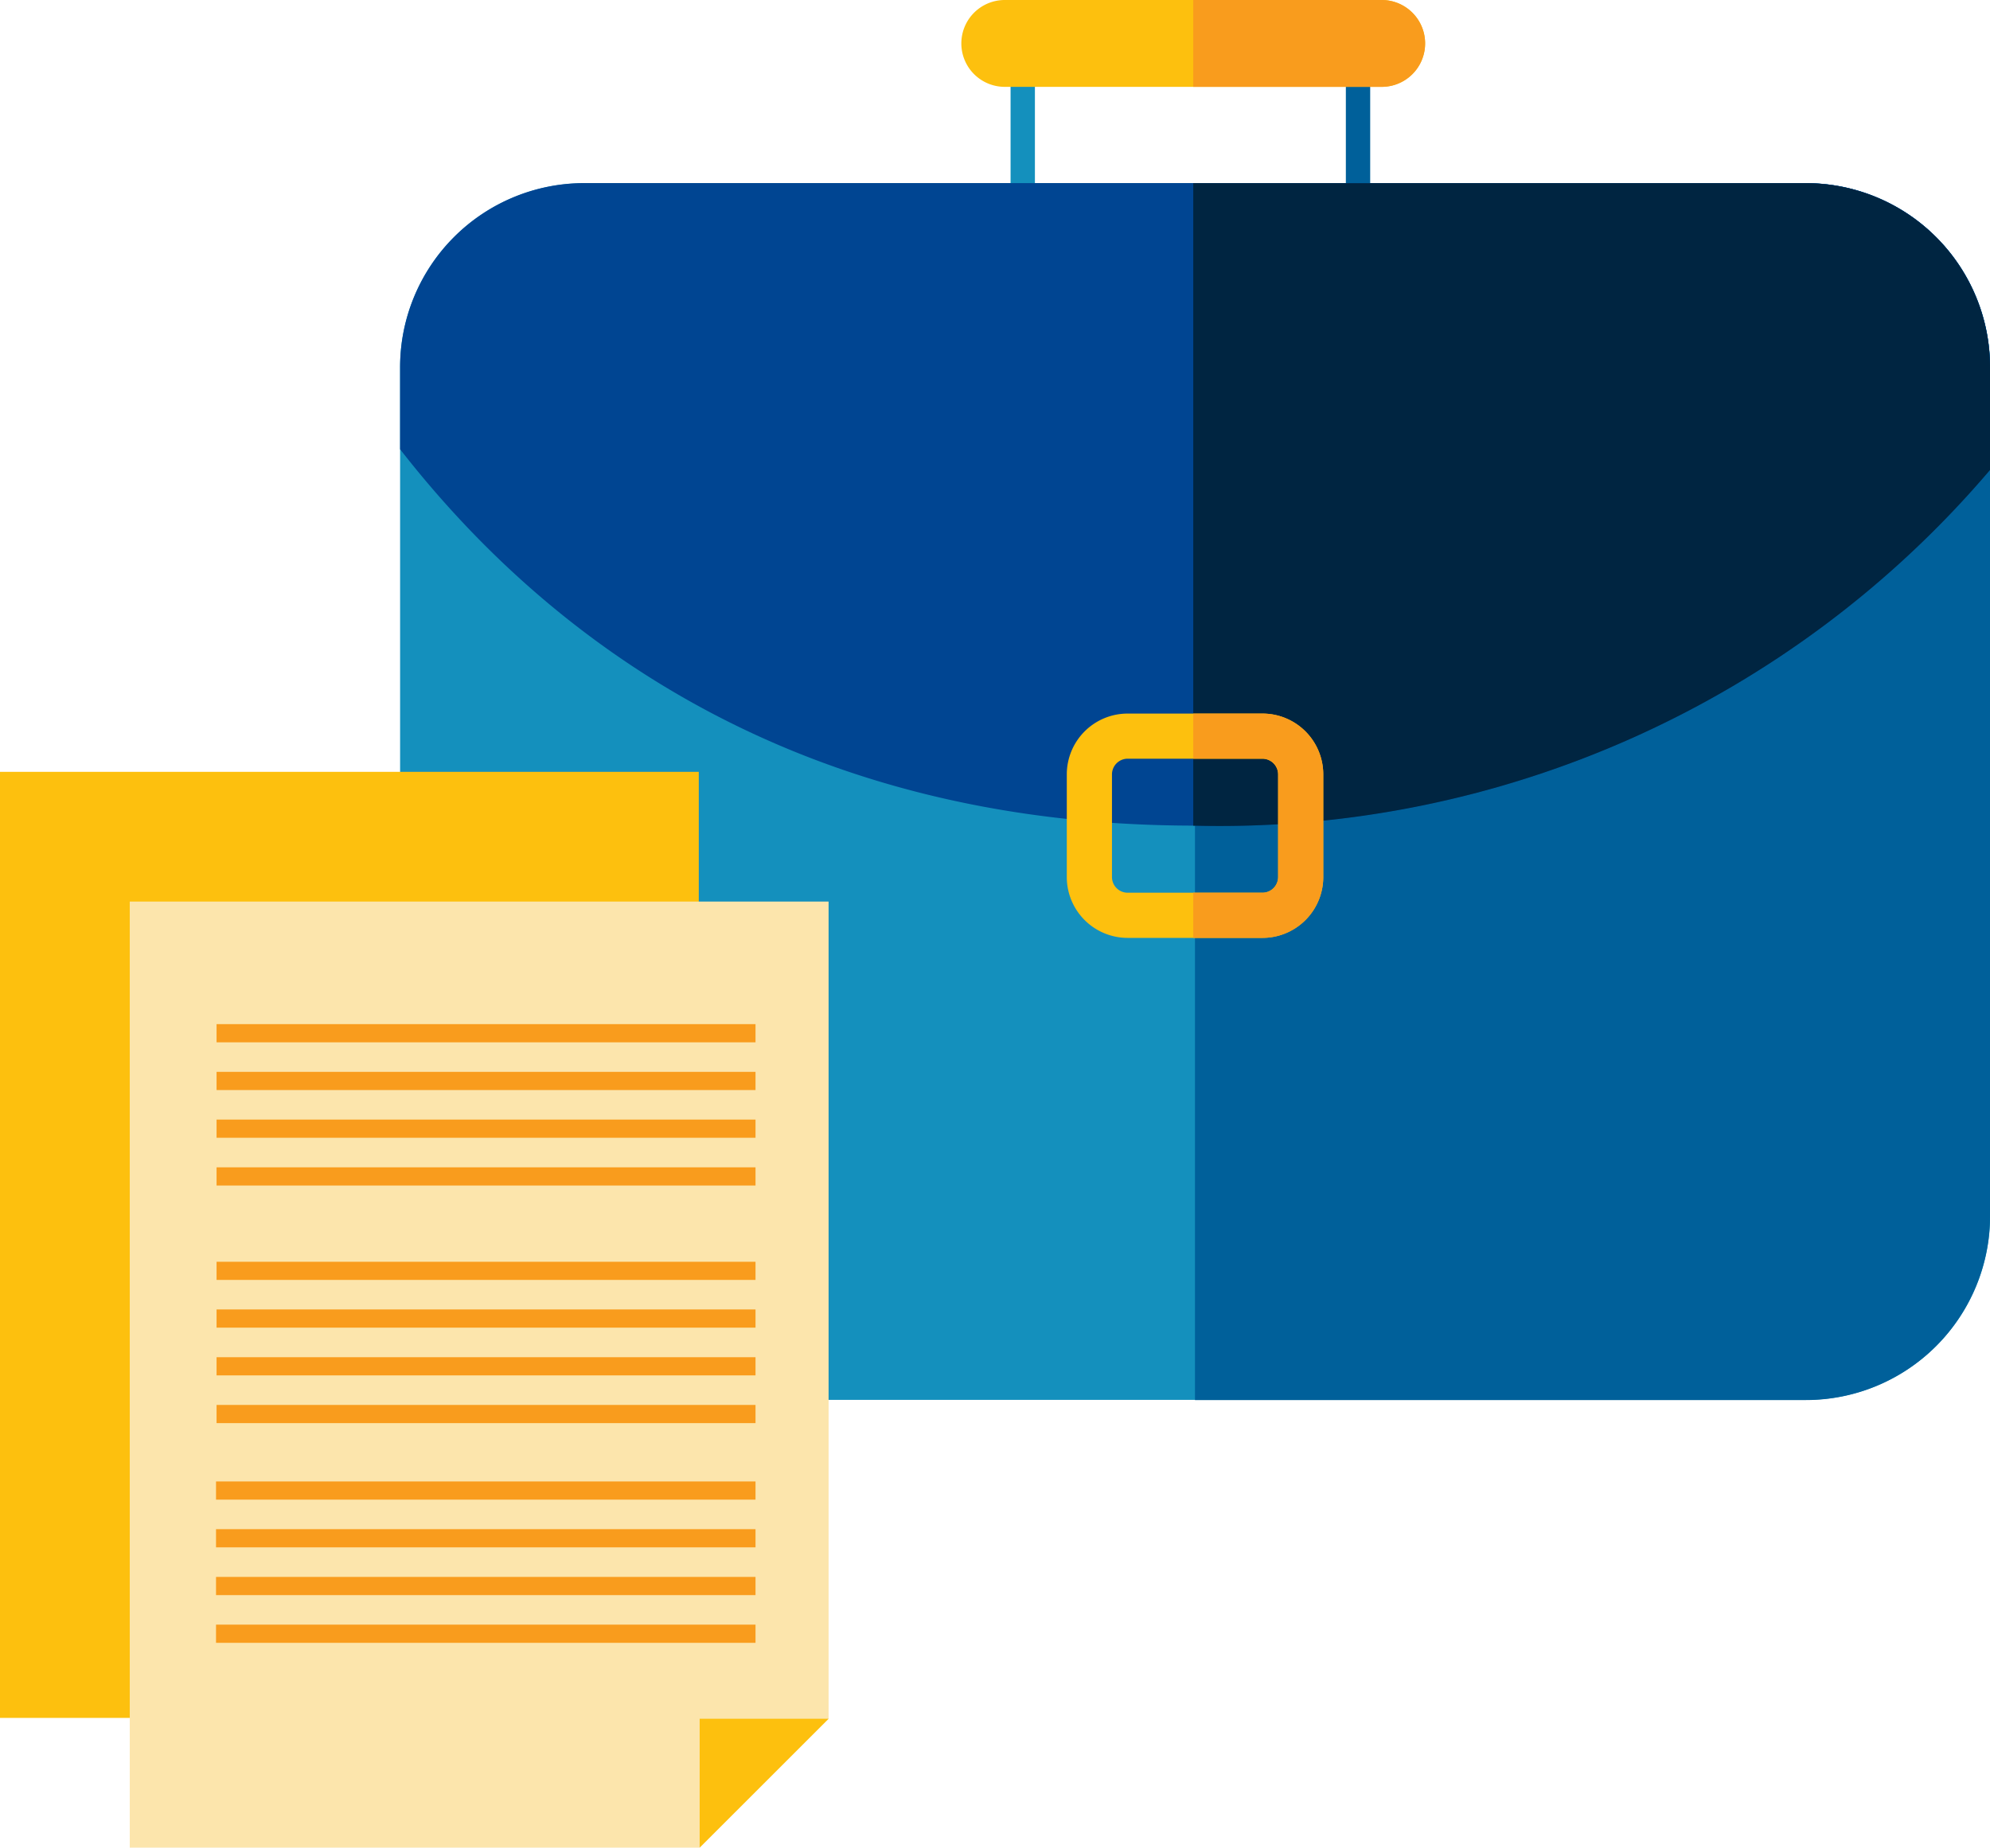 <svg xmlns="http://www.w3.org/2000/svg" width="59.288" height="55.056" viewBox="0 0 59.288 55.056"><defs><style>.a{fill:#1490bd;}.b{fill:#00609a;}.c{fill:#004592;}.d{fill:#002541;}.e{fill:#fdc00e;}.f{fill:#fce5ac;}.g{fill:#f99c1d;}</style></defs><g transform="translate(-244.372 -145.381)"><path class="a" d="M5.486,0h36.4a5.486,5.486,0,0,1,5.486,5.486V30.77a5.485,5.485,0,0,1-5.485,5.485H5.486A5.486,5.486,0,0,1,0,30.769V5.486A5.486,5.486,0,0,1,5.486,0Z" transform="translate(256.292 150.84)"/><path class="b" d="M298.174,150.84h-18.2V187.1h18.2a5.486,5.486,0,0,0,5.486-5.486V156.326A5.486,5.486,0,0,0,298.174,150.84Z"/><rect class="a" width="0.725" height="5.279" transform="translate(274.48 146.21)"/><rect class="b" width="0.725" height="5.279" transform="translate(284.469 146.21)"/><path class="c" d="M303.66,156.326v3.057a30.133,30.133,0,0,1-23.684,10.6c-11.951,0-19.309-5.6-23.684-11.215v-2.445a5.486,5.486,0,0,1,5.485-5.486h36.4A5.486,5.486,0,0,1,303.66,156.326Z"/><path class="d" d="M298.174,150.84H279.922v19.145h.054a30.133,30.133,0,0,0,23.684-10.6v-3.057A5.486,5.486,0,0,0,298.174,150.84Z"/><path class="e" d="M265.191,168.38H244.372v28.191h16.979l3.84-3.841Z"/><path class="f" d="M269.058,172.246H248.238v28.191h16.979l3.841-3.84Z"/><path class="e" d="M265.217,200.437l3.841-3.84h-3.841Z"/><rect class="g" width="16.057" height="0.541" transform="translate(250.824 182.979)"/><rect class="g" width="16.057" height="0.542" transform="translate(250.824 184.4)"/><rect class="g" width="16.057" height="0.542" transform="translate(250.824 185.823)"/><rect class="g" width="16.057" height="0.542" transform="translate(250.824 187.245)"/><rect class="g" width="16.057" height="0.542" transform="translate(250.824 175.898)"/><rect class="g" width="16.057" height="0.542" transform="translate(250.824 177.32)"/><rect class="g" width="16.057" height="0.542" transform="translate(250.824 178.742)"/><rect class="g" width="16.057" height="0.542" transform="translate(250.824 180.165)"/><rect class="g" width="16.073" height="0.542" transform="translate(250.808 189.525)"/><rect class="g" width="16.073" height="0.542" transform="translate(250.808 190.947)"/><rect class="g" width="16.073" height="0.542" transform="translate(250.808 192.37)"/><rect class="g" width="16.073" height="0.542" transform="translate(250.808 193.792)"/><path class="e" d="M281.984,166.644h-4.016a1.813,1.813,0,0,0-1.813,1.812v3.06a1.813,1.813,0,0,0,1.813,1.812h4.016a1.812,1.812,0,0,0,1.812-1.812v-3.06A1.812,1.812,0,0,0,281.984,166.644Zm.467,4.872a.467.467,0,0,1-.467.466h-4.016a.467.467,0,0,1-.467-.466v-3.06a.468.468,0,0,1,.467-.467h4.016a.468.468,0,0,1,.467.467Z"/><path class="g" d="M281.984,166.644h-2.062v1.345h2.062a.468.468,0,0,1,.467.467v3.06a.467.467,0,0,1-.467.466h-2.062v1.346h2.062a1.812,1.812,0,0,0,1.812-1.812v-3.06A1.812,1.812,0,0,0,281.984,166.644Z"/><path class="e" d="M285.537,147.969h-11.23a1.294,1.294,0,0,1-1.294-1.294h0a1.294,1.294,0,0,1,1.294-1.294h11.23a1.293,1.293,0,0,1,1.293,1.294h0A1.293,1.293,0,0,1,285.537,147.969Z"/><path class="g" d="M285.537,145.381h-5.615v2.588h5.615a1.294,1.294,0,0,0,0-2.588Z"/></g></svg>